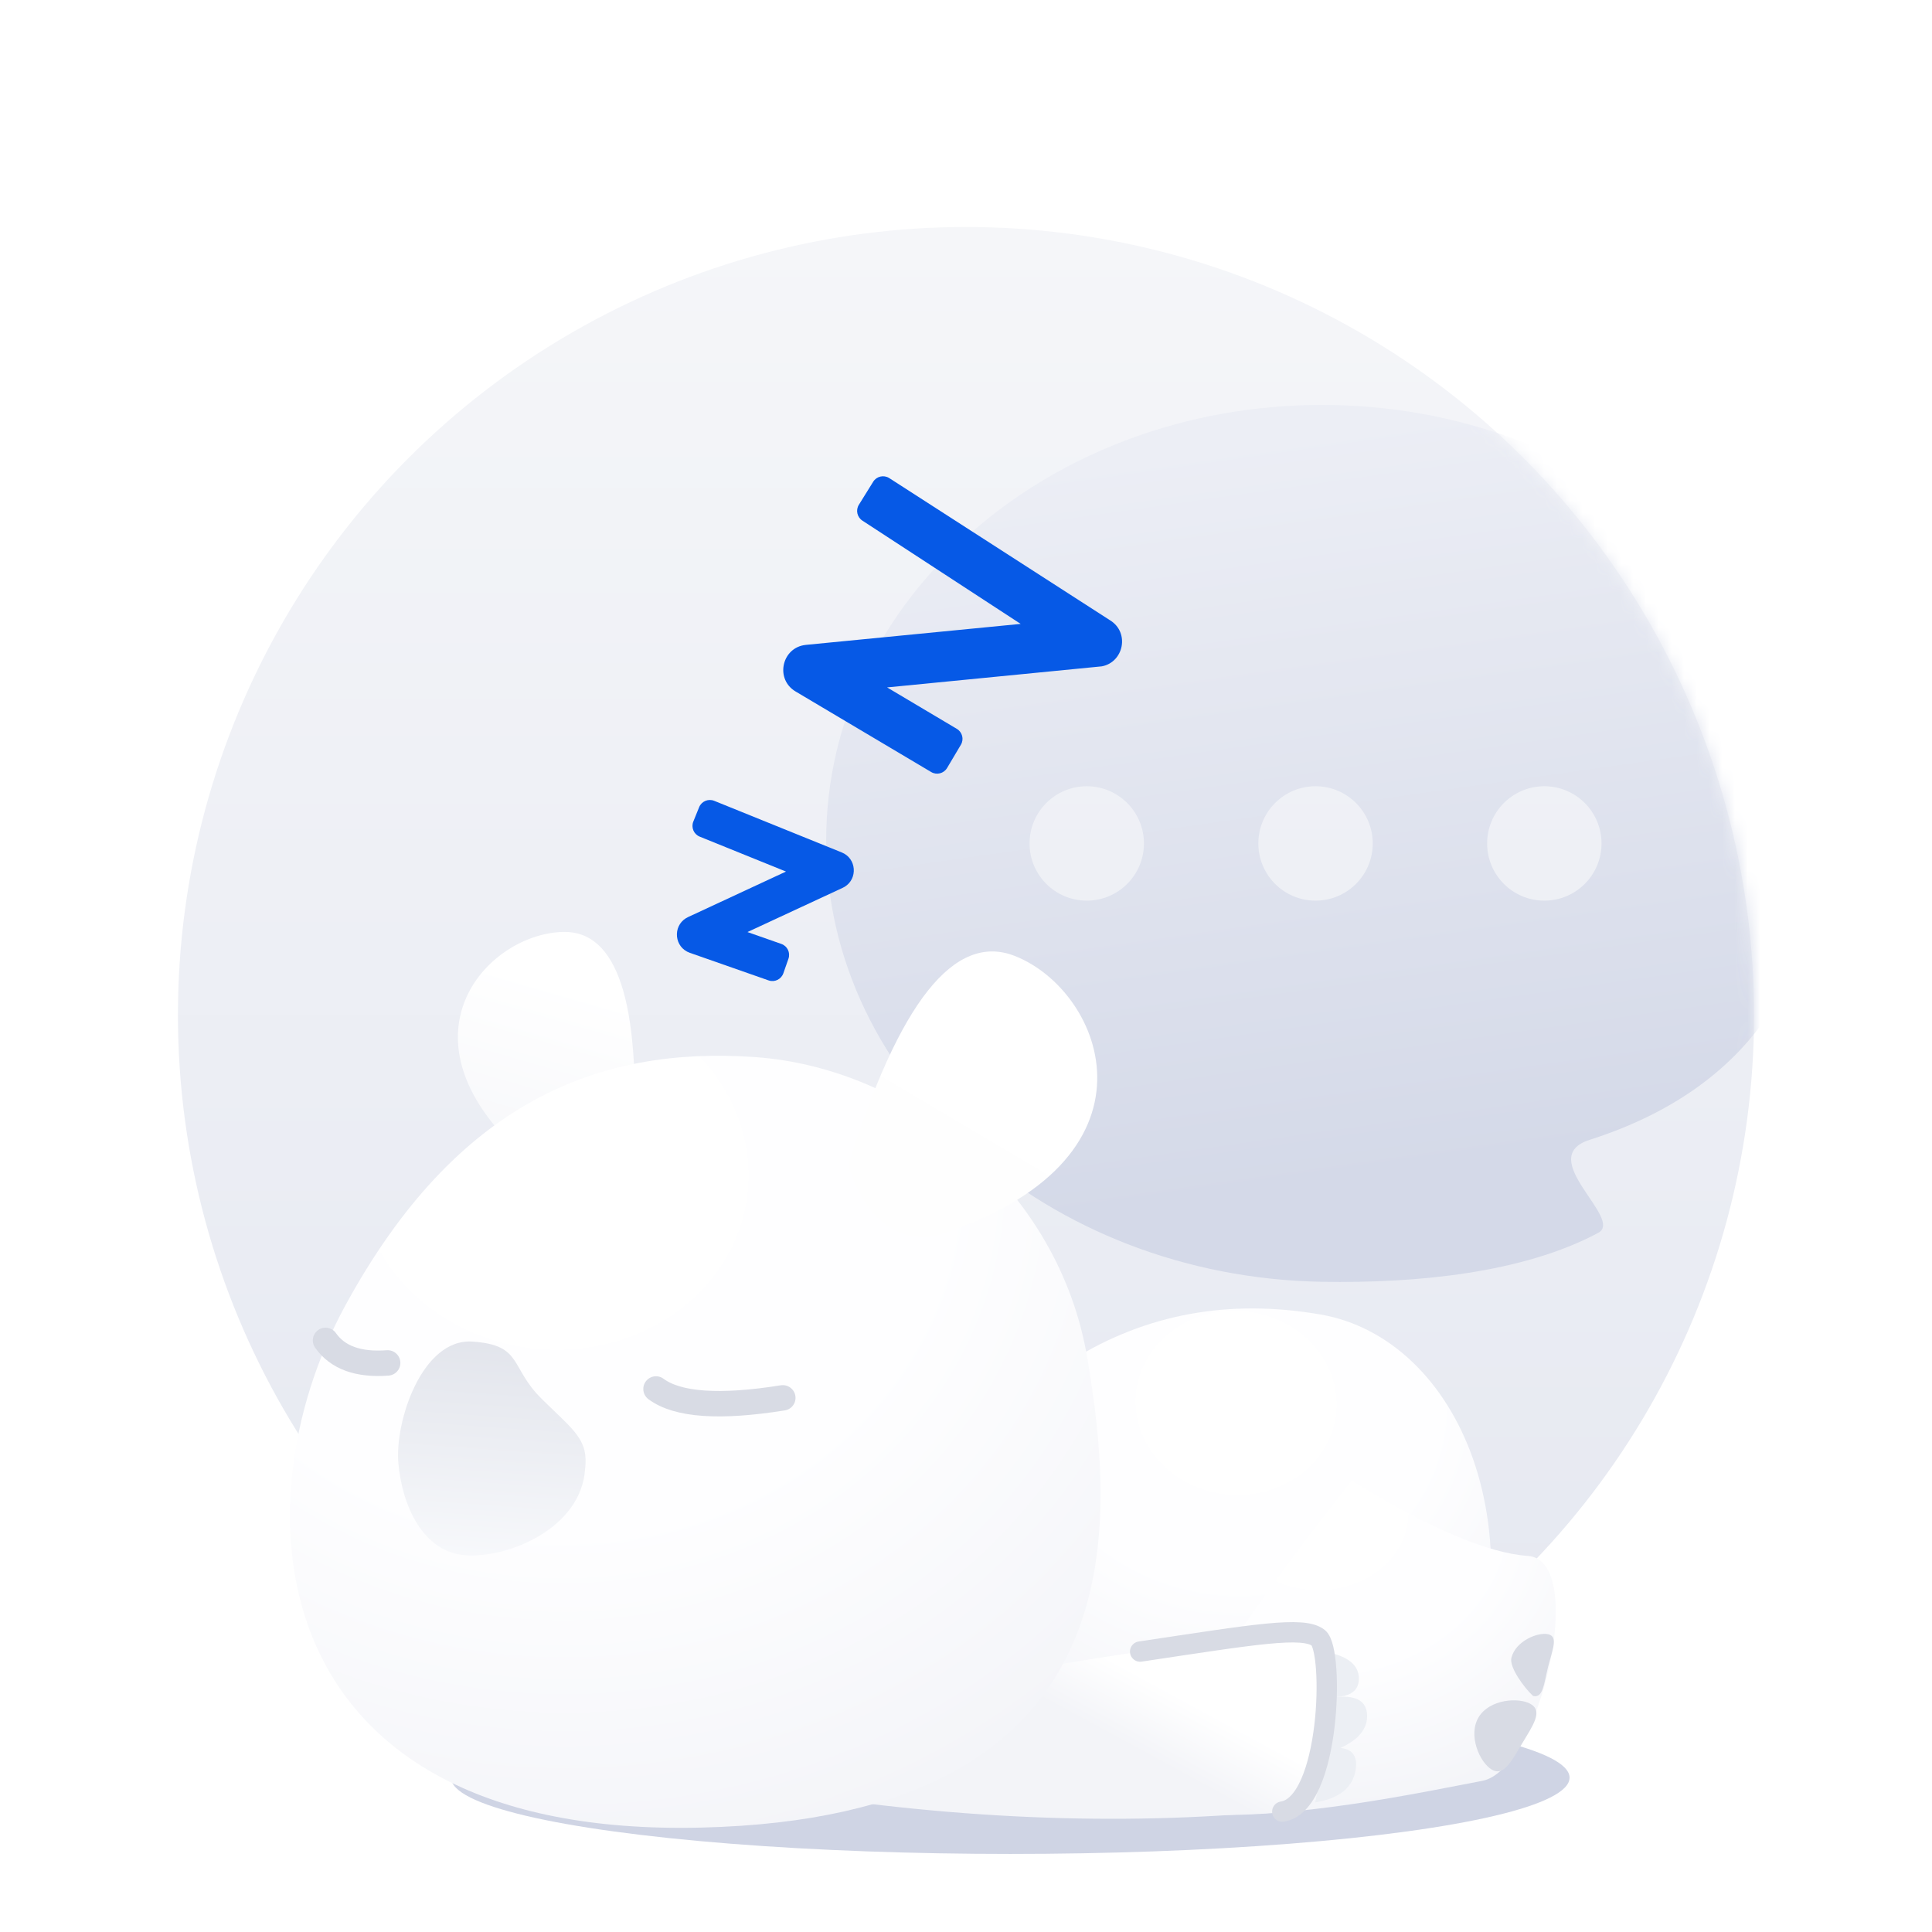 <?xml version="1.0" encoding="UTF-8"?>
<svg width="152px" height="152px" viewBox="0 0 152 152" version="1.1" xmlns="http://www.w3.org/2000/svg" xmlns:xlink="http://www.w3.org/1999/xlink">
    <title>编组 12@3x</title>
    <defs>
        <linearGradient x1="50%" y1="100%" x2="50%" y2="0%" id="linearGradient-1">
            <stop stop-color="#E4E7F0" offset="0%"></stop>
            <stop stop-color="#F5F6F9" offset="100%"></stop>
        </linearGradient>
        <circle id="path-2" cx="62" cy="62" r="62"></circle>
        <linearGradient x1="36.364%" y1="4.62%" x2="50%" y2="89.127%" id="linearGradient-4">
            <stop stop-color="#ECEEF5" offset="0%"></stop>
            <stop stop-color="#D4D9E8" offset="100%"></stop>
        </linearGradient>
        <filter x="-34.1%" y="0.0%" width="168.2%" height="100.0%" filterUnits="objectBoundingBox" id="filter-5">
            <feGaussianBlur stdDeviation="10 0" in="SourceGraphic"></feGaussianBlur>
        </filter>
        <radialGradient cx="62.177%" cy="19.144%" fx="62.177%" fy="19.144%" r="69.646%" gradientTransform="translate(0.622,0.191),scale(0.702,1),rotate(88.803),translate(-0.622,-0.191)" id="radialGradient-6">
            <stop stop-color="#FFFFFF" offset="0%"></stop>
            <stop stop-color="#FEFEFF" offset="49.097%"></stop>
            <stop stop-color="#F3F4F8" offset="100%"></stop>
        </radialGradient>
        <radialGradient cx="37.936%" cy="9.499%" fx="37.936%" fy="9.499%" r="90.762%" gradientTransform="translate(0.379,0.095),scale(0.908,1),rotate(52.224),translate(-0.379,-0.095)" id="radialGradient-7">
            <stop stop-color="#FFFFFF" offset="0%"></stop>
            <stop stop-color="#FEFEFF" offset="50.598%"></stop>
            <stop stop-color="#F3F4F8" offset="100%"></stop>
        </radialGradient>
        <linearGradient x1="61.42%" y1="35.488%" x2="42.553%" y2="54.043%" id="linearGradient-8">
            <stop stop-color="#FFFFFF" offset="0%"></stop>
            <stop stop-color="#F3F4F8" offset="100%"></stop>
        </linearGradient>
        <linearGradient x1="40.821%" y1="25.606%" x2="40.821%" y2="127.196%" id="linearGradient-9">
            <stop stop-color="#FFFFFF" offset="0%"></stop>
            <stop stop-color="#F3F4F8" offset="100%"></stop>
        </linearGradient>
        <radialGradient cx="32.298%" cy="15.79%" fx="32.298%" fy="15.79%" r="89%" gradientTransform="translate(0.323,0.158),scale(0.959,1),rotate(53.713),translate(-0.323,-0.158)" id="radialGradient-10">
            <stop stop-color="#FFFFFF" offset="0%"></stop>
            <stop stop-color="#FEFEFF" offset="49.097%"></stop>
            <stop stop-color="#F3F4F8" offset="100%"></stop>
        </radialGradient>
        <linearGradient x1="56.261%" y1="36.862%" x2="27.175%" y2="92.797%" id="linearGradient-11">
            <stop stop-color="#FFFFFF" offset="0%"></stop>
            <stop stop-color="#FEFEFE" offset="100%"></stop>
        </linearGradient>
        <linearGradient x1="50%" y1="-51.051%" x2="50%" y2="124.857%" id="linearGradient-12">
            <stop stop-color="#D8DBE4" offset="0%"></stop>
            <stop stop-color="#FCFDFF" offset="100%"></stop>
        </linearGradient>
    </defs>
    <g id="精准招商" stroke="none" stroke-width="1" fill="none" fill-rule="evenodd">
        <g id="精准招商-空状态备份" transform="translate(-131, -372)">
            <g id="编组" transform="translate(131, 372)">
                <g id="矩形备份-7" transform="translate(14, 17.858)">
                    <mask id="mask-3" fill="white">
                        <use xlink:href="#path-2"></use>
                    </mask>
                    <use id="蒙版" fill="url(#linearGradient-1)" xlink:href="#path-2"></use>
                    <path d="M90,14 C111.539,14 129,29.339 129,48.261 C129,58.384 124.086,67.659 111.072,71.816 C106.667,73.223 113.805,78.032 111.738,79.138 C105.834,82.296 97.452,83.117 90,82.987 C68.465,82.613 51,67.182 51,48.261 C51,29.339 68.461,14 90,14 Z M71.5,44 C69.015,44 67,46.015 67,48.5 C67,50.985 69.015,53 71.5,53 C73.985,53 76,50.985 76,48.5 C76,46.015 73.985,44 71.5,44 Z M89.5,44 C87.015,44 85,46.015 85,48.5 C85,50.985 87.015,53 89.5,53 C91.985,53 94,50.985 94,48.5 C94,46.015 91.985,44 89.5,44 Z M107.5,44 C105.015,44 103,46.015 103,48.5 C103,50.985 105.015,53 107.5,53 C109.985,53 112,50.985 112,48.5 C112,46.015 109.985,44 107.5,44 Z" id="形状结合" fill="url(#linearGradient-4)" mask="url(#mask-3)"></path>
                </g>
                <g id="编组-21" transform="translate(21.17, 70.611)">
                    <ellipse id="Oval" fill="#CFD4E4" filter="url(#filter-5)" transform="translate(58.315, 69.247) scale(-1, 1) translate(-58.315, -69.247) " cx="58.315" cy="69.247" rx="44" ry="6"></ellipse>
                    <path d="M62.046,36.696 C67.625,32.656 74.051,31.005 81.326,31.743 C92.238,32.849 100.24,47.556 94.048,65.158 C93.164,67.476 89.576,69.256 83.282,70.497 C70.782,72.834 57.328,73.419 42.918,72.25 C34.11,69.333 35.988,63.757 47.433,47.556 C49.479,44.659 54.35,41.039 62.046,36.696 Z" id="路径-33" fill="url(#radialGradient-6)" transform="translate(66.801, 52.203) rotate(-356) translate(-66.801, -52.203) "></path>
                    <path d="M84.228,45.983 C90.546,49.273 95.292,50.919 98.468,50.919 C103.232,50.919 100.6,67.651 96.121,68.823 C91.642,69.994 81.281,73.015 73.533,73.015 C68.368,73.015 71.933,64.004 84.228,45.983 Z" id="路径-34" fill="url(#radialGradient-7)" transform="translate(86.12, 59.499) rotate(-356) translate(-86.12, -59.499) "></path>
                    <path d="M96.875,67.518 C98.532,67.518 99.875,67.623 99.875,66.519 C99.875,65.415 98.532,63.521 96.875,63.521 C95.218,63.521 93.875,65.415 93.875,66.519 C93.875,67.623 95.218,67.518 96.875,67.518 Z" id="椭圆形备份-2" fill="#D8DBE4" transform="translate(96.875, 65.521) rotate(-59) translate(-96.875, -65.521) "></path>
                    <path d="M99.195,61.652 C100.576,61.652 101.695,61.878 101.695,61.057 C101.695,60.237 100.576,58.68 99.195,58.68 C98.445,58.68 97.195,60.166 96.695,61.057 C96.695,61.878 97.815,61.652 99.195,61.652 Z" id="椭圆形备份-3" fill="#D8DBE4" transform="translate(99.195, 60.18) rotate(-76) translate(-99.195, -60.18) "></path>
                    <path d="M83.543,62.605 C82.389,64.418 82.2,65.804 82.976,66.762 C83.751,67.72 84.767,67.53 86.023,66.192 L83.543,62.605 Z" id="路径-3" fill="#ECEFF4" transform="translate(84.266, 64.983) rotate(-141) translate(-84.266, -64.983) "></path>
                    <path d="M83.513,59.702 C82.22,60.658 81.9,61.539 82.553,62.345 C83.205,63.151 84.272,63.177 85.753,62.422 L83.513,59.702 Z" id="路径-3备份" fill="#ECEFF4" transform="translate(83.989, 61.336) rotate(-141) translate(-83.989, -61.336) "></path>
                    <path d="M82.04,66.599 C81.427,68.418 81.681,69.755 82.803,70.61 C83.924,71.466 84.786,71.046 85.389,69.352 L82.04,66.599 Z" id="路径-4" fill="#ECEFF4" transform="translate(83.552, 68.82) rotate(-118) translate(-83.552, -68.82) "></path>
                    <path d="M59.681,61.199 C74.104,57.75 81.568,56.411 82.075,57.182 C82.834,58.34 83.947,70.17 80.195,71.016 C76.443,71.862 62.487,72.153 54.319,72.153 C48.874,72.153 50.661,68.501 59.681,61.199 Z" id="路径-35" fill="url(#linearGradient-8)" transform="translate(67.042, 64.562) rotate(-356) translate(-67.042, -64.562) "></path>
                    <path d="M68.184,59.834 C77.064,57.864 80.853,56.922 82.097,57.782 C83.405,58.686 83.97,70.77 80.218,71.615" id="路径" stroke="#D8DBE4" stroke-width="1.6" stroke-linecap="round" transform="translate(75.636, 64.539) rotate(-356) translate(-75.636, -64.539) "></path>
                    <g id="编组-25" transform="translate(34.242, 37.76) rotate(-356) translate(-34.242, -37.76) translate(2.408, 2.134)">
                        <path d="M10.357,16.105 C12.93,5.212 16.232,0.389 20.264,1.637 C26.312,3.509 31.484,14.374 16.309,20.339 C13.743,20.861 11.759,19.449 10.357,16.105 Z" id="路径-30备份" fill="url(#linearGradient-9)" transform="translate(18.304, 10.945) scale(-1, 1) rotate(-12) translate(-18.304, -10.945) "></path>
                        <path d="M34.027,10.204 C46.307,10.204 58.636,18.96 61.778,31.968 C64.919,44.975 68.419,67.755 34.027,70.975 C-0.365,74.196 -4.35,48.608 3.255,31.968 C10.861,15.327 21.748,10.204 34.027,10.204 Z" id="路径-29" fill="url(#radialGradient-10)"></path>
                        <path d="M41.96,18.209 C45.05,5.127 49.016,-0.666 53.859,0.833 C61.123,3.081 67.334,16.131 49.109,23.295 C46.027,23.921 43.644,22.226 41.96,18.209 Z" id="路径-30" fill="url(#linearGradient-11)"></path>
                        <path d="M14.086,50.891 C17.474,50.891 22.98,48.125 22.98,43.493 C23.096,41.12 21.924,40.543 19.199,38.208 C16.474,35.873 17.428,34.083 13.451,34.083 C9.474,34.083 7.765,40.769 8.296,44.056 C8.828,47.344 10.698,50.891 14.086,50.891 Z" id="路径-31" fill="url(#linearGradient-12)"></path>
                        <path d="M28.106,36.796 C29.879,37.934 33.212,37.934 38.106,36.796" id="路径-32" stroke="#D8DBE4" stroke-width="2" stroke-linecap="round"></path>
                        <path d="M1.902,34.796 C2.945,36.08 4.612,36.556 6.902,36.223" id="路径-32备份" stroke="#D8DBE4" stroke-width="2" stroke-linecap="round"></path>
                    </g>
                </g>
                <path d="M69.965,37.616 L87.343,48.807 L87.343,48.807 C88.89,49.768 88.411,52.095 86.689,52.424 L69.793,54.082 L75.279,57.343 C75.712,57.6 75.855,58.16 75.598,58.593 L74.511,60.422 C74.253,60.855 73.694,60.998 73.261,60.74 L62.591,54.401 L62.591,54.401 C61.009,53.46 61.472,51.098 63.21,50.764 L63.409,50.735 L80.301,49.085 L67.847,40.959 C67.432,40.688 67.31,40.135 67.571,39.714 L68.697,37.902 C68.962,37.474 69.525,37.343 69.952,37.608 C69.957,37.611 69.961,37.614 69.965,37.616 Z M56.191,63.005 L66.224,67.065 L66.224,67.065 C67.397,67.54 67.493,69.13 66.458,69.765 L66.294,69.852 L58.807,73.329 L61.473,74.264 C61.948,74.431 62.198,74.951 62.032,75.426 L61.63,76.574 C61.463,77.049 60.943,77.3 60.468,77.133 L54.272,74.963 L54.272,74.963 C53.046,74.533 52.909,72.892 53.967,72.24 L54.135,72.15 L61.837,68.57 L55.05,65.823 C54.583,65.634 54.358,65.103 54.547,64.636 L55.003,63.509 C55.192,63.042 55.724,62.816 56.191,63.005 Z" id="形状结合" fill="#0659E6" fill-rule="nonzero"></path>
            </g>
        </g>
    </g>
</svg>